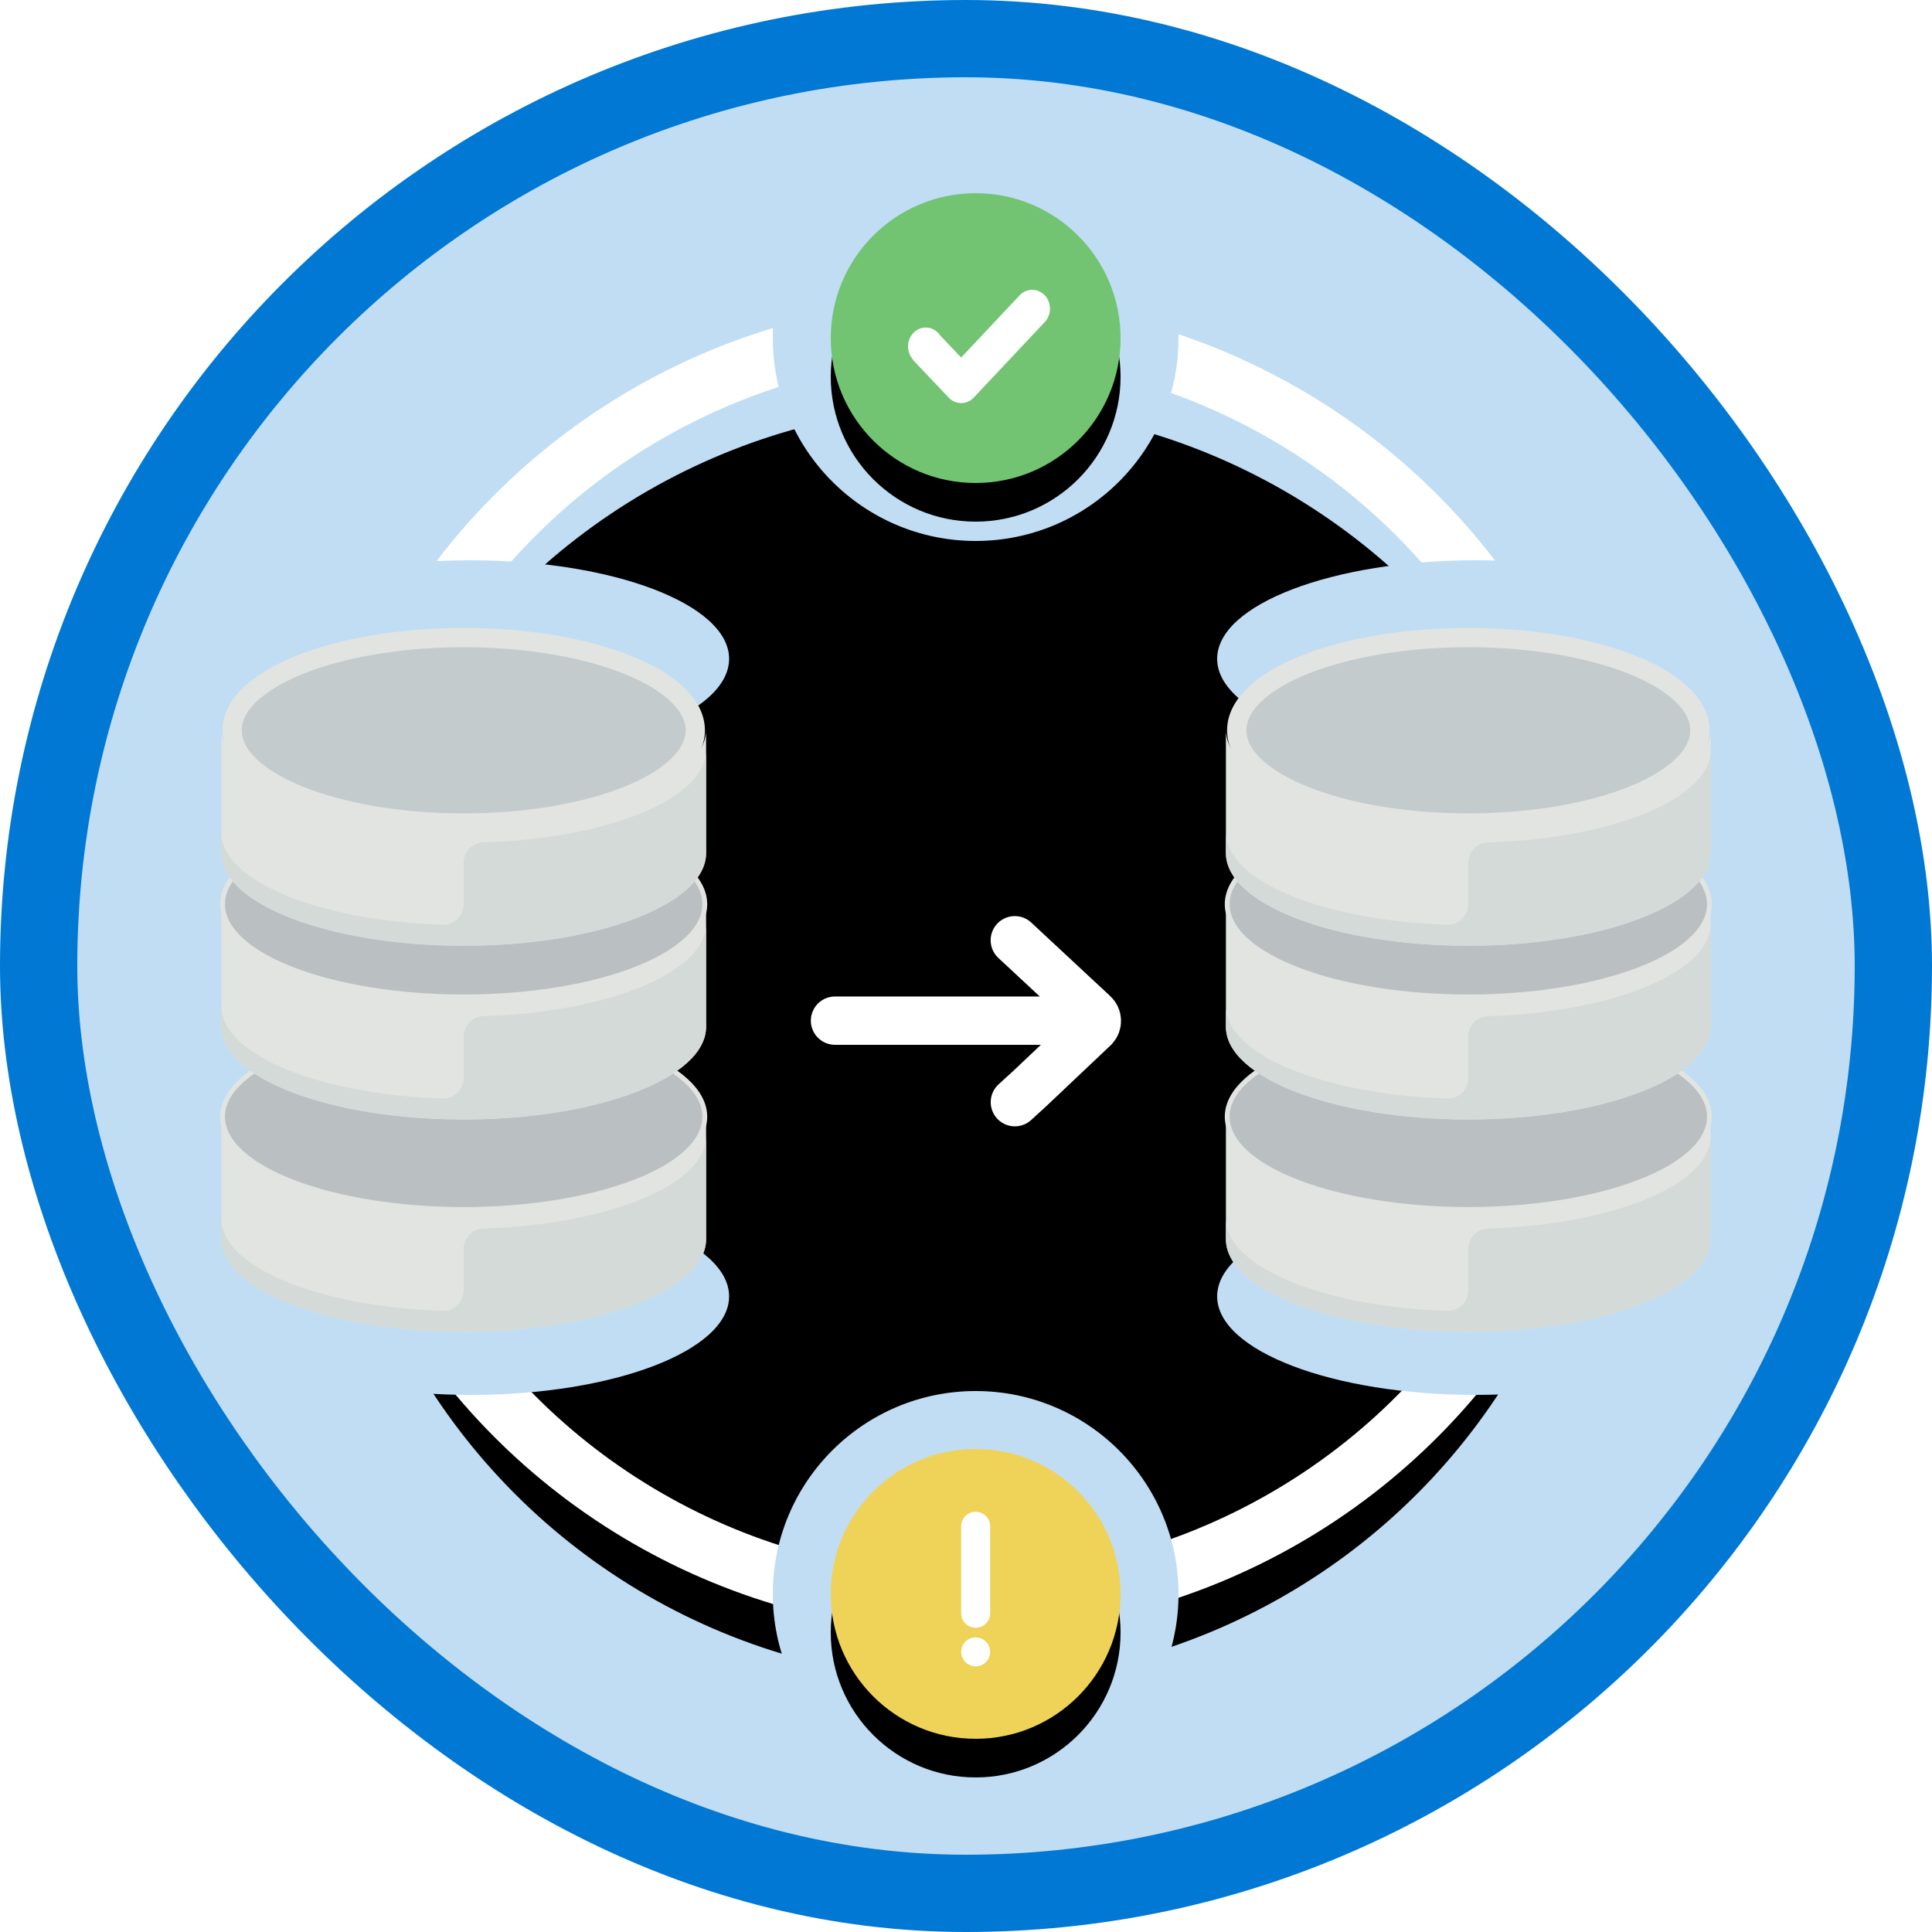 <?xml version="1.0" encoding="UTF-8"?>
<svg width="100px" height="100px" viewBox="0 0 100 100" version="1.1" xmlns="http://www.w3.org/2000/svg" xmlns:xlink="http://www.w3.org/1999/xlink">
    <!-- Generator: Sketch 52.5 (67469) - http://www.bohemiancoding.com/sketch -->
    <title>SQL Server 2017 Upgrades/assess-and-convert-sql-server-databases-using-dma</title>
    <desc>Created with Sketch.</desc>
    <defs>
        <rect id="path-1" x="0" y="0" width="96" height="96" rx="48"></rect>
        <circle id="path-3" cx="39" cy="43" r="33"></circle>
        <filter x="-3.8%" y="-3.8%" width="107.6%" height="110.6%" filterUnits="objectBoundingBox" id="filter-4">
            <feMorphology radius="1.5" operator="dilate" in="SourceAlpha" result="shadowSpreadOuter1"></feMorphology>
            <feOffset dx="0" dy="2" in="shadowSpreadOuter1" result="shadowOffsetOuter1"></feOffset>
            <feMorphology radius="1.5" operator="erode" in="SourceAlpha" result="shadowInner"></feMorphology>
            <feOffset dx="0" dy="2" in="shadowInner" result="shadowInner"></feOffset>
            <feComposite in="shadowOffsetOuter1" in2="shadowInner" operator="out" result="shadowOffsetOuter1"></feComposite>
            <feColorMatrix values="0 0 0 0 0   0 0 0 0 0   0 0 0 0 0  0 0 0 0.1 0" type="matrix" in="shadowOffsetOuter1"></feColorMatrix>
        </filter>
        <path d="M39.5,18 C35.358,18 32,14.642 32,10.5 C32,6.358 35.358,3 39.5,3 C43.642,3 47,6.358 47,10.5 C47,14.642 43.642,18 39.5,18 Z" id="path-5"></path>
        <filter x="-6.7%" y="-6.7%" width="113.3%" height="126.7%" filterUnits="objectBoundingBox" id="filter-6">
            <feOffset dx="0" dy="2" in="SourceAlpha" result="shadowOffsetOuter1"></feOffset>
            <feColorMatrix values="0 0 0 0 0   0 0 0 0 0   0 0 0 0 0  0 0 0 0.1 0" type="matrix" in="shadowOffsetOuter1"></feColorMatrix>
        </filter>
        <path d="M39.5,83 C35.358,83 32,79.642 32,75.5 C32,71.358 35.358,68 39.5,68 C43.642,68 47,71.358 47,75.5 C47,79.642 43.642,83 39.5,83 Z" id="path-7"></path>
        <filter x="-6.7%" y="-6.7%" width="113.3%" height="126.7%" filterUnits="objectBoundingBox" id="filter-8">
            <feOffset dx="0" dy="2" in="SourceAlpha" result="shadowOffsetOuter1"></feOffset>
            <feColorMatrix values="0 0 0 0 0   0 0 0 0 0   0 0 0 0 0  0 0 0 0.1 0" type="matrix" in="shadowOffsetOuter1"></feColorMatrix>
        </filter>
        <filter x="-46.2%" y="-45.5%" width="200.0%" height="200.0%" filterUnits="objectBoundingBox" id="filter-9">
            <feOffset dx="0" dy="2" in="SourceAlpha" result="shadowOffsetOuter1"></feOffset>
            <feColorMatrix values="0 0 0 0 0   0 0 0 0 0   0 0 0 0 0  0 0 0 0.1 0" type="matrix" in="shadowOffsetOuter1" result="shadowMatrixOuter1"></feColorMatrix>
            <feMerge>
                <feMergeNode in="shadowMatrixOuter1"></feMergeNode>
                <feMergeNode in="SourceGraphic"></feMergeNode>
            </feMerge>
        </filter>
        <filter x="-15.4%" y="-31.2%" width="130.8%" height="156.2%" filterUnits="objectBoundingBox" id="filter-10">
            <feOffset dx="0" dy="2" in="SourceAlpha" result="shadowOffsetOuter1"></feOffset>
            <feColorMatrix values="0 0 0 0 0   0 0 0 0 0   0 0 0 0 0  0 0 0 0.1 0" type="matrix" in="shadowOffsetOuter1" result="shadowMatrixOuter1"></feColorMatrix>
            <feMerge>
                <feMergeNode in="shadowMatrixOuter1"></feMergeNode>
                <feMergeNode in="SourceGraphic"></feMergeNode>
            </feMerge>
        </filter>
        <filter x="-15.4%" y="-31.2%" width="130.8%" height="156.2%" filterUnits="objectBoundingBox" id="filter-11">
            <feOffset dx="0" dy="2" in="SourceAlpha" result="shadowOffsetOuter1"></feOffset>
            <feColorMatrix values="0 0 0 0 0   0 0 0 0 0   0 0 0 0 0  0 0 0 0.1 0" type="matrix" in="shadowOffsetOuter1" result="shadowMatrixOuter1"></feColorMatrix>
            <feMerge>
                <feMergeNode in="shadowMatrixOuter1"></feMergeNode>
                <feMergeNode in="SourceGraphic"></feMergeNode>
            </feMerge>
        </filter>
    </defs>
    <g id="Badges" stroke="none" stroke-width="1" fill="none" fill-rule="evenodd">
        <g id="SQL-Server-2017-Upgrades" transform="translate(-50, -660)">
            <g id="SQL-Server-2017-Upgrades/assess-and-convert-sql-server-databases-using-dma" transform="translate(50, 660)">
                <g id="Mask" transform="translate(2, 2)">
                    <mask id="mask-2" fill="white">
                        <use xlink:href="#path-1"></use>
                    </mask>
                    <use id="BG" fill="#C0DDF4" xlink:href="#path-1"></use>
                </g>
                <g id="Group-88" transform="translate(11, 7)">
                    <g id="Oval" fill-rule="nonzero">
                        <use fill="black" fill-opacity="1" filter="url(#filter-4)" xlink:href="#path-3"></use>
                        <use stroke="#FFFFFF" stroke-width="3" xlink:href="#path-3"></use>
                    </g>
                    <path d="M39.5,86 C33.701,86 29,81.298 29,75.5 C29,69.702 33.701,65 39.5,65 C45.299,65 50,69.702 50,75.5 C50,81.298 45.299,86 39.5,86 Z" id="Fill-25" fill="#C0DDF4"></path>
                    <path d="M39.5,21 C33.701,21 29,16.298 29,10.5 C29,4.702 33.701,0 39.5,0 C45.299,0 50,4.702 50,10.5 C50,16.298 45.299,21 39.5,21 Z" id="Fill-25" fill="#C0DDF4"></path>
                    <g id="Fill-25">
                        <use fill="black" fill-opacity="1" filter="url(#filter-6)" xlink:href="#path-5"></use>
                        <use fill="#72C472" fill-rule="evenodd" xlink:href="#path-5"></use>
                    </g>
                    <path d="M43.078,8.286 C42.719,7.905 42.136,7.905 41.778,8.286 L38.749,11.507 L37.655,10.354 C37.629,10.315 37.602,10.276 37.568,10.241 C37.209,9.859 36.627,9.859 36.269,10.241 C35.913,10.618 35.911,11.228 36.259,11.611 L36.248,11.623 L38.102,13.577 C38.461,13.959 39.043,13.959 39.402,13.577 L43.075,9.671 C43.076,9.67 43.077,9.669 43.078,9.668 C43.436,9.286 43.436,8.667 43.078,8.286" id="Fill-26" fill="#FFFFFF"></path>
                    <g id="Fill-25">
                        <use fill="black" fill-opacity="1" filter="url(#filter-8)" xlink:href="#path-7"></use>
                        <use fill="#EFD358" fill-rule="evenodd" xlink:href="#path-7"></use>
                    </g>
                    <path d="M39.5,72 L39.5,76.502" id="Path-32" stroke="#FFFFFF" stroke-width="1.5" stroke-linecap="round" fill-rule="nonzero"></path>
                    <path d="M39.5,79 C39.776,79 40,78.776 40,78.5 C40,78.224 39.776,78 39.5,78 C39.224,78 39,78.224 39,78.5 C39,78.776 39.224,79 39.5,79 Z" id="Oval" stroke="#FFFFFF" stroke-width="0.5" fill="#FFFFFF" fill-rule="nonzero"></path>
                    <g id="Group-82" filter="url(#filter-9)" transform="translate(32, 38)" fill-rule="nonzero" stroke="#FFFFFF" stroke-linecap="round" stroke-width="2.5">
                        <g id="Group-28" transform="translate(6.5, 5.5) rotate(-270) translate(-6.5, -5.5) translate(1.5, -1)">
                            <g id="Group-47" transform="translate(0.667, 0)">
                                <g id="Group-85">
                                    <path d="M0.5,3.474 L4.308,-0.616 C4.496,-0.818 4.812,-0.829 5.014,-0.641 C5.022,-0.634 5.029,-0.626 5.037,-0.619 L8.183,2.706 L8.882,3.471" id="Path-16"></path>
                                    <path d="M4.662,0.375 L4.662,12.781" id="Path-17"></path>
                                </g>
                            </g>
                        </g>
                    </g>
                    <path d="M26.738,27.1 C26.738,29.917 20.752,32.2 13.369,32.2 C5.986,32.2 0,29.917 0,27.1 C0,24.283 5.986,22 13.369,22 C20.752,22 26.738,24.283 26.738,27.1" id="Fill-105" fill="#C0DDF4"></path>
                    <path d="M26.738,60.1 C26.738,62.917 20.752,65.2 13.369,65.2 C5.986,65.2 0,62.917 0,60.1 C0,57.283 5.986,55 13.369,55 C20.752,55 26.738,57.283 26.738,60.1" id="Fill-105" fill="#C0DDF4"></path>
                    <g id="Lower" filter="url(#filter-10)" transform="translate(0, 44)">
                        <path d="M13,9.541 C6.071,9.541 0.453,7.394 0.453,4.745 L0.453,11.139 C0.453,13.789 6.071,15.935 13,15.935 C19.93,15.935 25.547,13.789 25.547,11.139 L25.547,4.745 C25.547,7.394 19.93,9.541 13,9.541" id="Fill-101" fill="#E1E4E1"></path>
                        <path d="M13,11.654 L13,13.784 C13,14.389 12.506,14.871 11.913,14.852 C5.492,14.641 0.453,12.583 0.453,10.073 L0.453,11.139 C0.453,13.789 6.071,15.935 13,15.935 C19.93,15.935 25.547,13.789 25.547,11.139 L25.547,5.81 C25.547,8.33 20.466,10.395 14.007,10.591 C13.445,10.608 13,11.082 13,11.654" id="Fill-106" fill="#D3DAD8"></path>
                        <path d="M25.48,4.8 C25.48,7.452 19.893,9.6 13,9.6 C6.108,9.6 0.52,7.452 0.52,4.8 C0.52,2.148 6.108,0 13,0 C19.893,0 25.48,2.148 25.48,4.8" id="Fill-100" stroke="#E1E4E1" stroke-width="0.25" fill="#BAC0C2"></path>
                    </g>
                    <g id="Mid" transform="translate(0, 35)">
                        <path d="M13,9.548 C6.071,9.548 0.453,7.402 0.453,4.753 L0.453,11.147 C0.453,13.797 6.071,15.943 13,15.943 C19.93,15.943 25.547,13.797 25.547,11.147 L25.547,4.753 C25.547,7.402 19.93,9.548 13,9.548" id="Fill-102" fill="#E1E4E1"></path>
                        <path d="M13,11.662 L13,13.792 C13,14.397 12.506,14.879 11.913,14.86 C5.492,14.649 0.453,12.591 0.453,10.081 L0.453,11.147 C0.453,13.797 6.071,15.943 13,15.943 C19.93,15.943 25.547,13.797 25.547,11.147 L25.547,5.818 C25.547,8.338 20.466,10.403 14.007,10.599 C13.445,10.616 13,11.09 13,11.662" id="Fill-107" fill="#D3DAD8"></path>
                        <path d="M25.48,4.8 C25.48,7.452 19.893,9.6 13,9.6 C6.108,9.6 0.52,7.452 0.52,4.8 C0.52,2.148 6.108,0 13,0 C19.893,0 25.48,2.148 25.48,4.8" id="Fill-103" stroke="#E1E4E1" stroke-width="0.25" fill="#BAC0C2"></path>
                    </g>
                    <g id="Top" transform="translate(0, 26)">
                        <path d="M13,9.556 C6.071,9.556 0.453,7.41 0.453,4.761 L0.453,11.155 C0.453,13.804 6.071,15.951 13,15.951 C19.93,15.951 25.547,13.804 25.547,11.155 L25.547,4.761 C25.547,7.41 19.93,9.556 13,9.556" id="Fill-104" fill="#E1E4E1"></path>
                        <path d="M13,11.67 L13,13.8 C13,14.405 12.506,14.887 11.913,14.867 C5.492,14.657 0.453,12.599 0.453,10.089 L0.453,11.155 C0.453,13.804 6.071,15.951 13,15.951 C19.93,15.951 25.547,13.804 25.547,11.155 L25.547,5.826 C25.547,8.346 20.466,10.411 14.007,10.607 C13.445,10.624 13,11.097 13,11.67" id="Fill-108" fill="#D3DAD8"></path>
                        <path d="M24.986,4.8 C24.986,7.452 19.62,9.6 13,9.6 C6.381,9.6 1.014,7.452 1.014,4.8 C1.014,2.148 6.381,0 13,0 C19.62,0 24.986,2.148 24.986,4.8" id="Fill-105" stroke="#E1E4E1" fill="#C4CBCD"></path>
                    </g>
                    <path d="M78.738,27.1 C78.738,29.917 72.752,32.2 65.369,32.2 C57.986,32.2 52,29.917 52,27.1 C52,24.283 57.986,22 65.369,22 C72.752,22 78.738,24.283 78.738,27.1" id="Fill-105" fill="#C0DDF4"></path>
                    <path d="M78.738,60.1 C78.738,62.917 72.752,65.2 65.369,65.2 C57.986,65.2 52,62.917 52,60.1 C52,57.283 57.986,55 65.369,55 C72.752,55 78.738,57.283 78.738,60.1" id="Fill-105" fill="#C0DDF4"></path>
                    <g id="Lower" filter="url(#filter-11)" transform="translate(52, 44)">
                        <path d="M0.453,4.745 L0.453,11.139 C0.453,13.789 6.071,15.935 13,15.935 C19.93,15.935 25.547,13.789 25.547,11.139 L25.547,4.745 C25.547,7.394 19.93,9.541 13,9.541 C6.071,9.541 0.453,7.394 0.453,4.745 Z" id="Fill-101" fill="#E1E4E1"></path>
                        <path d="M13,11.654 L13,13.784 C13,14.389 12.506,14.871 11.913,14.852 C5.492,14.641 0.453,12.583 0.453,10.073 L0.453,11.139 C0.453,13.789 6.071,15.935 13,15.935 C19.93,15.935 25.547,13.789 25.547,11.139 L25.547,5.81 C25.547,8.33 20.466,10.395 14.007,10.591 C13.445,10.608 13,11.082 13,11.654" id="Fill-106" fill="#D3DAD8"></path>
                        <path d="M25.48,4.8 C25.48,7.452 19.893,9.6 13,9.6 C6.108,9.6 0.52,7.452 0.52,4.8 C0.52,2.148 6.108,0 13,0 C19.893,0 25.48,2.148 25.48,4.8" id="Fill-100" stroke="#E1E4E1" stroke-width="0.25" fill="#BAC0C2"></path>
                    </g>
                    <g id="Mid" transform="translate(52, 35)">
                        <path d="M13,9.548 C6.071,9.548 0.453,7.402 0.453,4.753 L0.453,11.147 C0.453,13.797 6.071,15.943 13,15.943 C19.93,15.943 25.547,13.797 25.547,11.147 L25.547,4.753 C25.547,7.402 19.93,9.548 13,9.548" id="Fill-102" fill="#E1E4E1"></path>
                        <path d="M13,11.662 L13,13.792 C13,14.397 12.506,14.879 11.913,14.86 C5.492,14.649 0.453,12.591 0.453,10.081 L0.453,11.147 C0.453,13.797 6.071,15.943 13,15.943 C19.93,15.943 25.547,13.797 25.547,11.147 L25.547,5.818 C25.547,8.338 20.466,10.403 14.007,10.599 C13.445,10.616 13,11.09 13,11.662" id="Fill-107" fill="#D3DAD8"></path>
                        <path d="M25.48,4.8 C25.48,7.452 19.893,9.6 13,9.6 C6.108,9.6 0.52,7.452 0.52,4.8 C0.52,2.148 6.108,0 13,0 C19.893,0 25.48,2.148 25.48,4.8" id="Fill-103" stroke="#E1E4E1" stroke-width="0.25" fill="#BAC0C2"></path>
                    </g>
                    <g id="Top" transform="translate(52, 26)">
                        <path d="M13,9.556 C6.071,9.556 0.453,7.41 0.453,4.761 L0.453,11.155 C0.453,13.804 6.071,15.951 13,15.951 C19.93,15.951 25.547,13.804 25.547,11.155 L25.547,4.761 C25.547,7.41 19.93,9.556 13,9.556" id="Fill-104" fill="#E1E4E1"></path>
                        <path d="M13,11.67 L13,13.8 C13,14.405 12.506,14.887 11.913,14.867 C5.492,14.657 0.453,12.599 0.453,10.089 L0.453,11.155 C0.453,13.804 6.071,15.951 13,15.951 C19.93,15.951 25.547,13.804 25.547,11.155 L25.547,5.826 C25.547,8.346 20.466,10.411 14.007,10.607 C13.445,10.624 13,11.097 13,11.67" id="Fill-108" fill="#D3DAD8"></path>
                        <path d="M24.986,4.8 C24.986,7.452 19.62,9.6 13,9.6 C6.381,9.6 1.014,7.452 1.014,4.8 C1.014,2.148 6.381,0 13,0 C19.62,0 24.986,2.148 24.986,4.8" id="Fill-105" stroke="#E1E4E1" fill="#C4CBCD"></path>
                    </g>
                </g>
                <g id="Azure-Border" stroke="#0078D4" stroke-width="4">
                    <rect x="2" y="2" width="96" height="96" rx="48"></rect>
                </g>
            </g>
        </g>
    </g>
</svg>